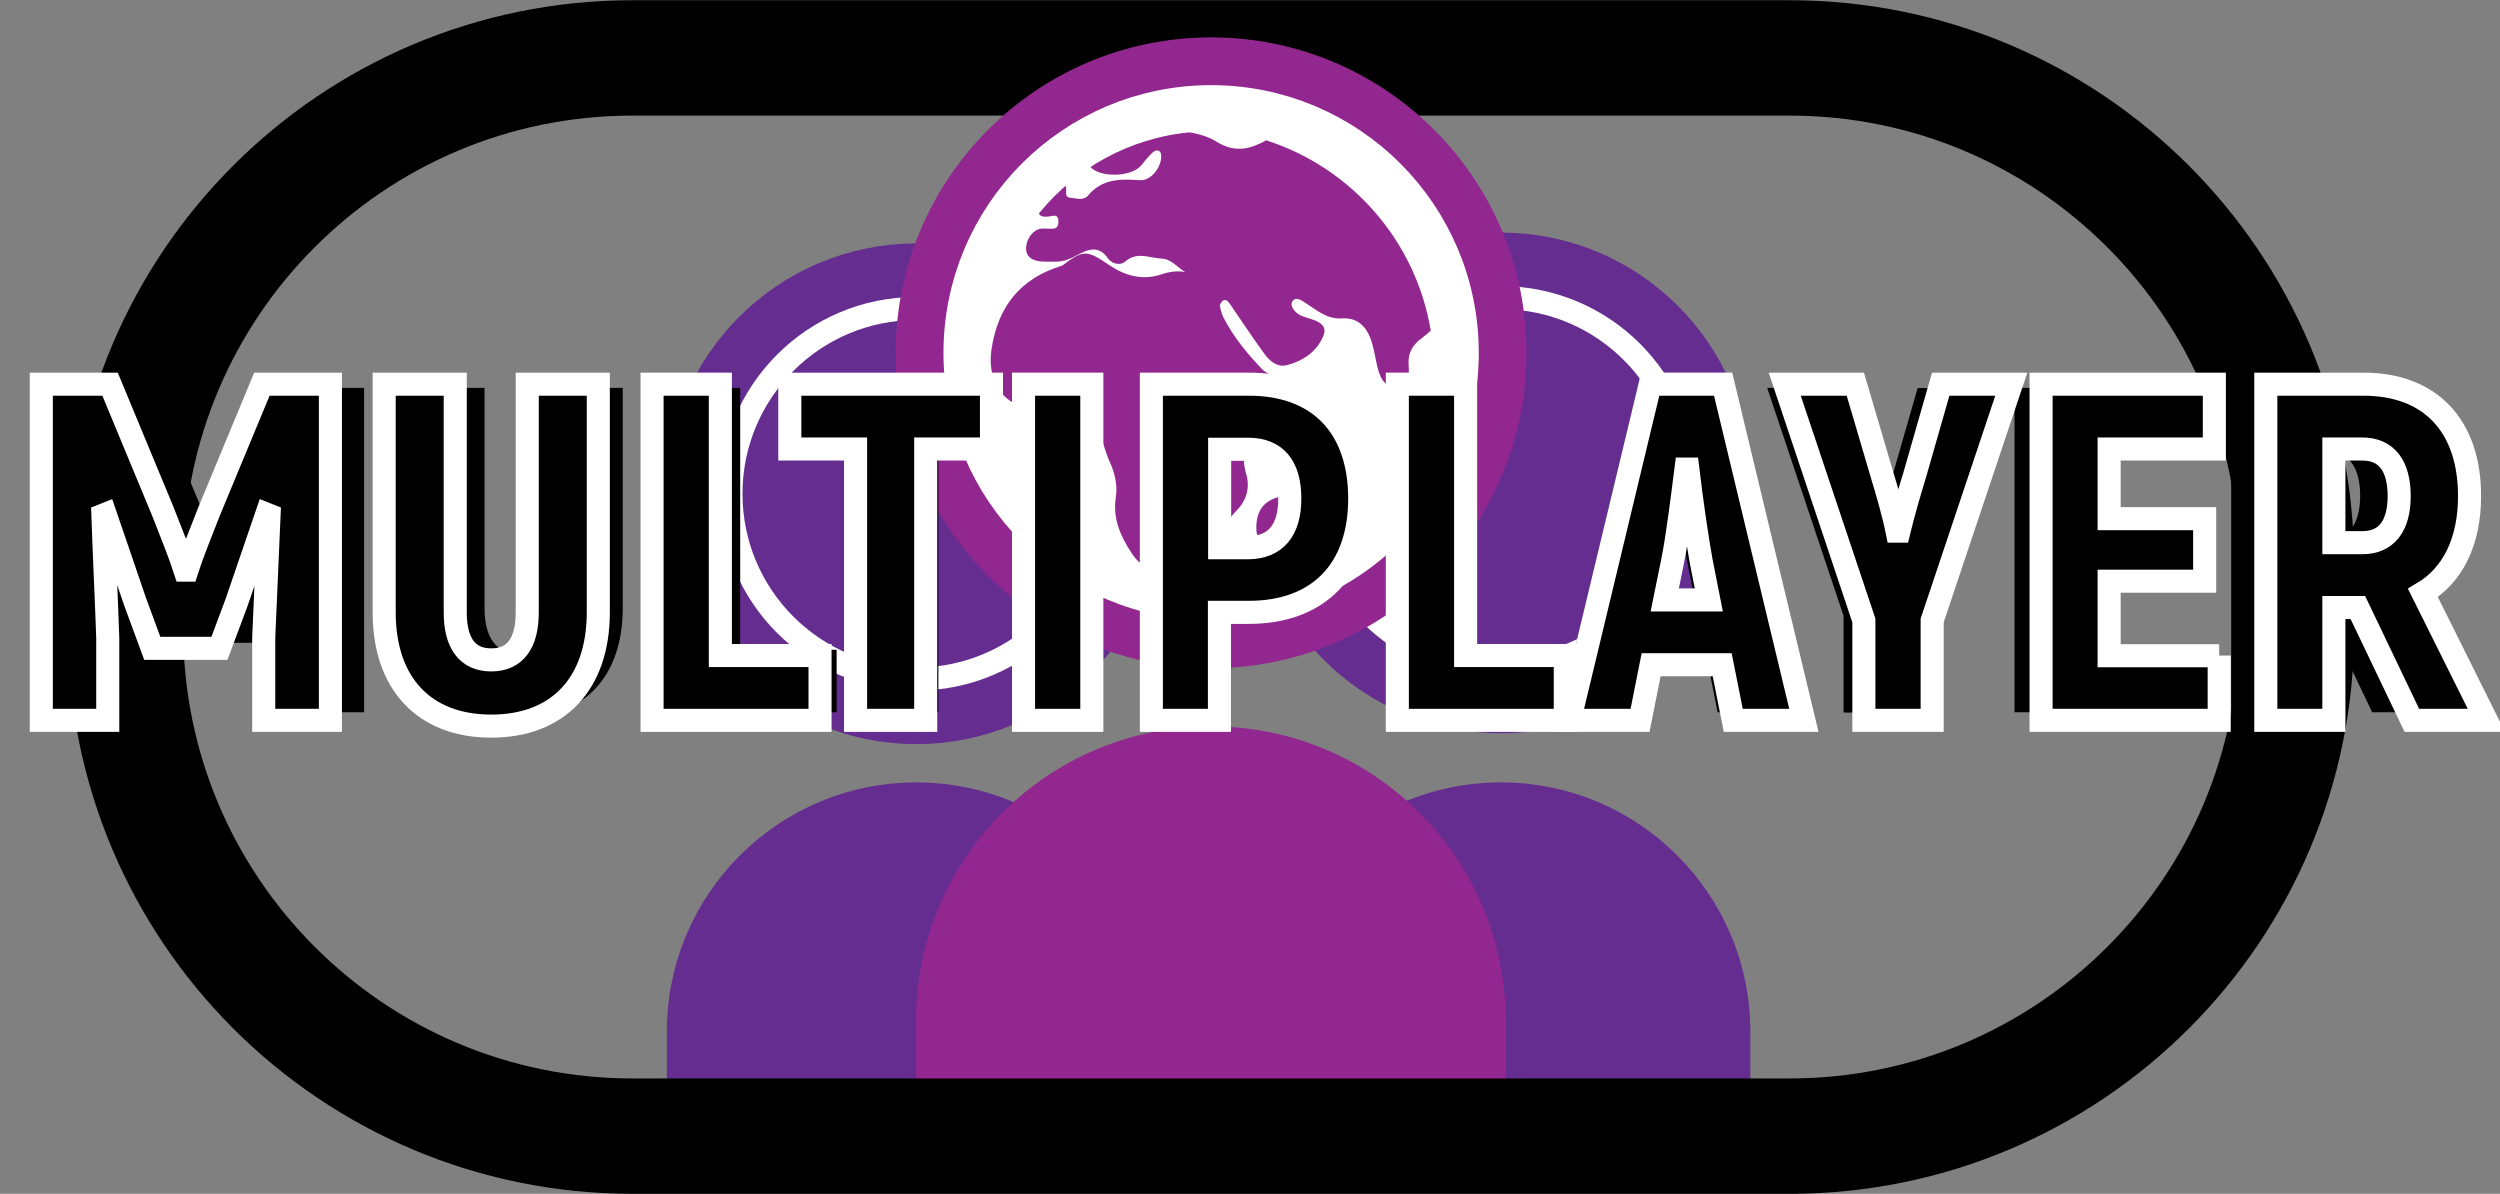 <?xml version="1.0" encoding="utf-8"?>
<!-- Generator: Adobe Illustrator 28.3.0, SVG Export Plug-In . SVG Version: 6.00 Build 0)  -->
<svg version="1.1" id="Layer_1" xmlns="http://www.w3.org/2000/svg" xmlns:xlink="http://www.w3.org/1999/xlink" x="0px" y="0px"
	 viewBox="0 0 108.35 51.74" style="enable-background:new 0 0 108.35 51.74;" xml:space="preserve">
<rect x="0" y="0" width="108.35" height="51.74" fill="#808080" stroke="none"/>
<style type="text/css">
	.st0{fill:none;stroke:#000000;stroke-width:5;stroke-miterlimit:10;}
	.st1{fill:#39B54A;}
	.st2{fill:none;stroke:#39B54A;stroke-width:6;stroke-miterlimit:10;}
	.st3{fill:#FFFFFF;}
	.st4{fill:none;stroke:#FFFFFF;stroke-width:3;stroke-miterlimit:10;}
	.st5{stroke:#FFFFFF;stroke-miterlimit:10;}
	.st6{fill:#F7941D;}
	.st7{fill:#00AEEF;}
	.st8{fill:#662D91;}
	.st9{fill:#92278F;}
	.st10{fill:#662D91;stroke:#662D91;stroke-width:4;stroke-miterlimit:10;}
	.st11{fill:none;stroke:#FFFFFF;stroke-miterlimit:10;}
	.st12{fill:#FFFFFF;stroke:#FFFFFF;stroke-width:2;stroke-miterlimit:10;}
	.st13{fill:none;stroke:#92278F;stroke-width:4;stroke-miterlimit:10;}
	.st14{fill:none;stroke:#FFFFFF;stroke-width:2;stroke-miterlimit:10;}
</style>
<g id="Classsic">
	<g id="Eye">
		<ellipse class="st0" cx="-62.71" cy="-58.66" rx="50.71" ry="25.19"/>
		<path class="st1" d="M-57.43-47.72c0.01,0.7-0.25,1.3-0.68,1.84c-0.27,0.33-0.61,0.46-1.02,0.32c-0.41-0.14-0.38-0.52-0.38-0.84
			c0.01-0.81,0.29-1.49,1.07-1.88C-57.75-48.63-57.45-48.46-57.43-47.72L-57.43-47.72z M-75.66-69.79
			c-0.02-0.04-0.04-0.07-0.04-0.11c0.6-0.56,1.25-1.08,1.92-1.55c0.09,0.03,0.17,0.09,0.23,0.17c0.22,0.25,0.41,0.54,0.57,0.83
			c0.15,0.26-0.15,0.78,0.33,0.83c0.41,0.04,0.94,0.22,1.25-0.14c1-1.2,2.29-1.19,3.69-1.09c0.8,0.06,1.6-1.03,1.49-1.82
			c-0.05-0.35-0.37-0.32-0.55-0.16c-0.32,0.28-0.59,0.64-0.87,0.97c-0.68,0.8-2.84,0.87-3.55,0.12c-0.14-0.15-0.22-0.32-0.07-0.51
			c0.12-0.15,0.23-0.34,0.39-0.43c0.86-0.48,1.74-0.95,2.65-1.27c0.87-0.22,1.77-0.37,2.7-0.45c0.23,0.01,0.45,0.03,0.69,0.07
			c0.89,0.14,1.84,0.33,2.58,0.79c1.1,0.68,2.09,0.58,3.14,0.06c0.11-0.05,0.22-0.11,0.32-0.17c6.02,1.93,10.58,7.1,11.64,13.46
			c-0.22,0.19-0.44,0.39-0.68,0.57c-0.64,0.47-0.95,1.06-0.89,1.87c0.05,0.63,0.04,1.32-0.8,1.49c-0.7,0.14-1.14-0.3-1.4-1.34
			c-0.15-0.61-0.22-1.25-0.42-1.84c-0.33-1-0.94-1.69-2.12-1.62c-1.01,0.06-1.72-0.56-2.49-1.07c-0.33-0.21-0.76-0.55-1-0.12
			c-0.17,0.29,0.18,0.74,0.54,0.92c0.34,0.17,0.73,0.25,1.09,0.4c0.65,0.27,0.82,0.64,0.51,1.26c-0.51,1.02-1.39,1.6-2.46,1.89
			c-0.71,0.19-1.22-0.24-1.61-0.77c-0.71-0.98-1.39-1.99-2.08-2.99c-0.17-0.24-0.32-0.49-0.5-0.71c-0.09-0.11-0.26-0.17-0.38-0.06
			c-0.1,0.09-0.22,0.25-0.2,0.36c0.05,0.28,0.13,0.57,0.26,0.83c0.7,1.35,1.64,2.52,2.69,3.6c0.34,0.35,0.81,0.5,1.26,0.7
			c0.95,0.42,1.09,0.95,0.51,1.84c-0.46,0.7-1.08,1.26-1.75,1.74c-1.12,0.8-1.52,1.79-1.11,3.15c0.28,0.93,0.05,1.85-0.66,2.56
			c-0.49,0.5-0.82,1.06-1.03,1.72c-0.16,0.5-0.42,0.98-0.72,1.42c-1.44,2.11-4.26,2.06-5.7-0.08c-0.8-1.2-1.35-2.46-1.12-3.95
			c0.13-0.89-0.06-1.72-0.44-2.54c-0.28-0.61-0.44-1.28-0.67-1.92c-0.5-1.37-1.29-1.92-2.75-1.89c-0.43,0.01-0.87,0.11-1.3,0.13
			c-2.51,0.12-3.98-1.73-3.61-4.22c0.45-3.07,2.05-5.05,5-5.95c1.48-1.12,1.75-1.11,3.3-0.05c1.13,0.77,2.37,1.12,3.71,0.67
			c0.57-0.19,1.12-0.25,1.68-0.16c-0.55-0.31-0.96-0.92-1.64-0.94c-0.87-0.03-1.75-0.54-2.61,0.21c-0.33,0.29-0.93,0.16-1.19-0.21
			c-0.7-1.02-1.47-0.64-2.26-0.22c-0.43,0.23-0.86,0.4-1.35,0.42c-0.39,0-0.78,0.02-1.16-0.01c-0.7-0.06-1.05-0.4-1.03-0.96
			c0.03-0.67,0.51-1.29,1.07-1.35c0.29-0.03,0.58,0.04,0.87,0c0.3-0.03,0.35-0.28,0.35-0.54c-0.01-0.29-0.11-0.43-0.44-0.36
			c-0.33,0.06-0.83,0.13-0.93-0.18C-74.99-69.05-75.39-69.36-75.66-69.79L-75.66-69.79z"/>
		<circle class="st2" cx="-63.63" cy="-58.66" r="19.05"/>
		<circle class="st3" cx="-74.37" cy="-70.96" r="4.99"/>
		<circle class="st3" cx="-52.58" cy="-43.81" r="2.44"/>
		<circle class="st4" cx="-63.63" cy="-58.66" r="17.29"/>
	</g>
	<g id="Text_00000008111924297555855850000015118607170796404896_">
		<g>
			<path d="M-107.06-55.79v-7.92c0-4.31,2.33-6.64,6.32-6.64c4.08,0,6.35,2.33,6.5,6.64h-4.14c-0.12-1.86-0.82-2.62-2.39-2.62
				c-1.25,0-1.98,0.82-1.98,2.62v7.92c0,1.75,0.7,2.56,1.98,2.56c1.6,0,2.33-0.76,2.45-2.56h4.14c-0.09,4.28-2.45,6.58-6.58,6.58
				C-104.73-49.21-107.06-51.51-107.06-55.79z"/>
			<path d="M-81.6-53.49v3.93H-91.8v-20.39h4.14v16.46H-81.6z"/>
			<path d="M-72.08-52.94h-4.31l-0.67,3.38h-4.28l4.89-20.39h4.43l4.89,20.39h-4.28L-72.08-52.94z M-72.9-56.87l-0.47-2.33
				c-0.26-1.46-0.61-3.93-0.82-5.59h-0.12c-0.2,1.66-0.52,4.14-0.82,5.59l-0.47,2.33H-72.9z"/>
			<path d="M-66.49-55.5h4.25c0,1.63,0.82,2.33,2.13,2.33c1.37,0,2.04-0.79,2.04-1.81c0-3.38-7.98-3.79-7.98-9.99
				c0-3.12,2.19-5.39,5.94-5.39c3.76,0,6.03,2.24,6.03,6h-4.25c0-1.34-0.61-2.01-1.81-2.01c-1.08,0-1.72,0.58-1.72,1.51
				c0,3.2,8.1,3.41,8.1,9.9c0,3.35-2.36,5.8-6.41,5.8C-64.04-49.15-66.49-51.39-66.49-55.5z"/>
			<path d="M-52.54-55.5h4.25c0,1.63,0.82,2.33,2.13,2.33c1.37,0,2.04-0.79,2.04-1.81c0-3.38-7.98-3.79-7.98-9.99
				c0-3.12,2.19-5.39,5.94-5.39c3.76,0,6.03,2.24,6.03,6h-4.25c0-1.34-0.61-2.01-1.81-2.01c-1.08,0-1.72,0.58-1.72,1.51
				c0,3.2,8.1,3.41,8.1,9.9c0,3.35-2.36,5.8-6.41,5.8C-50.09-49.15-52.54-51.39-52.54-55.5z"/>
			<path d="M-33.49-69.95v20.39h-4.14v-20.39H-33.49z"/>
			<path d="M-30.46-55.79v-7.92c0-4.31,2.33-6.64,6.32-6.64c4.08,0,6.35,2.33,6.5,6.64h-4.14c-0.12-1.86-0.82-2.62-2.39-2.62
				c-1.25,0-1.98,0.82-1.98,2.62v7.92c0,1.75,0.7,2.56,1.98,2.56c1.6,0,2.33-0.76,2.45-2.56h4.14c-0.09,4.28-2.45,6.58-6.58,6.58
				C-28.13-49.21-30.46-51.51-30.46-55.79z"/>
		</g>
		<g>
			<g>
				<path d="M-109.91-55.67v-8.4c0-4.57,2.47-7.04,6.7-7.04c4.32,0,6.73,2.47,6.88,7.04h-4.38c-0.12-1.98-0.86-2.78-2.53-2.78
					c-1.33,0-2.1,0.86-2.1,2.78v8.4c0,1.85,0.74,2.72,2.1,2.72c1.7,0,2.47-0.8,2.59-2.72h4.38c-0.09,4.54-2.59,6.98-6.98,6.98
					C-107.44-48.69-109.91-51.13-109.91-55.67z"/>
				<path d="M-82.93-53.23v4.17h-10.8v-21.61h4.38v17.44H-82.93z"/>
				<path d="M-72.84-52.64h-4.57l-0.71,3.58h-4.54l5.19-21.61h4.69l5.19,21.61h-4.54L-72.84-52.64z M-73.71-56.81l-0.49-2.47
					c-0.28-1.54-0.65-4.17-0.86-5.93h-0.12c-0.22,1.76-0.56,4.38-0.86,5.93l-0.49,2.47H-73.71z"/>
				<path d="M-66.92-55.36h4.51c0,1.73,0.86,2.47,2.25,2.47c1.45,0,2.16-0.83,2.16-1.91c0-3.58-8.46-4.01-8.46-10.59
					c0-3.3,2.32-5.71,6.3-5.71s6.39,2.38,6.39,6.36h-4.51c0-1.42-0.65-2.13-1.91-2.13c-1.14,0-1.82,0.62-1.82,1.6
					c0,3.4,8.58,3.61,8.58,10.5c0,3.55-2.5,6.14-6.79,6.14C-64.32-48.63-66.92-51.01-66.92-55.36z"/>
				<path d="M-52.14-55.36h4.51c0,1.73,0.86,2.47,2.25,2.47c1.45,0,2.16-0.83,2.16-1.91c0-3.58-8.46-4.01-8.46-10.59
					c0-3.3,2.32-5.71,6.3-5.71s6.39,2.38,6.39,6.36h-4.51c0-1.42-0.65-2.13-1.91-2.13c-1.14,0-1.82,0.62-1.82,1.6
					c0,3.4,8.58,3.61,8.58,10.5c0,3.55-2.5,6.14-6.79,6.14C-49.54-48.63-52.14-51.01-52.14-55.36z"/>
				<path d="M-31.95-70.67v21.61h-4.38v-21.61H-31.95z"/>
				<path d="M-28.74-55.67v-8.4c0-4.57,2.47-7.04,6.7-7.04c4.32,0,6.73,2.47,6.88,7.04h-4.38c-0.12-1.98-0.86-2.78-2.53-2.78
					c-1.33,0-2.1,0.86-2.1,2.78v8.4c0,1.85,0.74,2.72,2.1,2.72c1.7,0,2.47-0.8,2.59-2.72h4.38c-0.09,4.54-2.59,6.98-6.98,6.98
					C-26.27-48.69-28.74-51.13-28.74-55.67z"/>
			</g>
			<g>
				<path class="st5" d="M-109.91-55.67v-8.4c0-4.57,2.47-7.04,6.7-7.04c4.32,0,6.73,2.47,6.88,7.04h-4.38
					c-0.12-1.98-0.86-2.78-2.53-2.78c-1.33,0-2.1,0.86-2.1,2.78v8.4c0,1.85,0.74,2.72,2.1,2.72c1.7,0,2.47-0.8,2.59-2.72h4.38
					c-0.09,4.54-2.59,6.98-6.98,6.98C-107.44-48.69-109.91-51.13-109.91-55.67z"/>
				<path class="st5" d="M-82.93-53.23v4.17h-10.8v-21.61h4.38v17.44H-82.93z"/>
				<path class="st5" d="M-72.84-52.64h-4.57l-0.71,3.58h-4.54l5.19-21.61h4.69l5.19,21.61h-4.54L-72.84-52.64z M-73.71-56.81
					l-0.49-2.47c-0.28-1.54-0.65-4.17-0.86-5.93h-0.12c-0.22,1.76-0.56,4.38-0.86,5.93l-0.49,2.47H-73.71z"/>
				<path class="st5" d="M-66.92-55.36h4.51c0,1.73,0.86,2.47,2.25,2.47c1.45,0,2.16-0.83,2.16-1.91c0-3.58-8.46-4.01-8.46-10.59
					c0-3.3,2.32-5.71,6.3-5.71s6.39,2.38,6.39,6.36h-4.51c0-1.42-0.65-2.13-1.91-2.13c-1.14,0-1.82,0.62-1.82,1.6
					c0,3.4,8.58,3.61,8.58,10.5c0,3.55-2.5,6.14-6.79,6.14C-64.32-48.63-66.92-51.01-66.92-55.36z"/>
				<path class="st5" d="M-52.14-55.36h4.51c0,1.73,0.86,2.47,2.25,2.47c1.45,0,2.16-0.83,2.16-1.91c0-3.58-8.46-4.01-8.46-10.59
					c0-3.3,2.32-5.71,6.3-5.71s6.39,2.38,6.39,6.36h-4.51c0-1.42-0.65-2.13-1.91-2.13c-1.14,0-1.82,0.62-1.82,1.6
					c0,3.4,8.58,3.61,8.58,10.5c0,3.55-2.5,6.14-6.79,6.14C-49.54-48.63-52.14-51.01-52.14-55.36z"/>
				<path class="st5" d="M-31.95-70.67v21.61h-4.38v-21.61H-31.95z"/>
				<path class="st5" d="M-28.74-55.67v-8.4c0-4.57,2.47-7.04,6.7-7.04c4.32,0,6.73,2.47,6.88,7.04h-4.38
					c-0.12-1.98-0.86-2.78-2.53-2.78c-1.33,0-2.1,0.86-2.1,2.78v8.4c0,1.85,0.74,2.72,2.1,2.72c1.7,0,2.47-0.8,2.59-2.72h4.38
					c-0.09,4.54-2.59,6.98-6.98,6.98C-26.27-48.69-28.74-51.13-28.74-55.67z"/>
			</g>
		</g>
	</g>
</g>
<g id="Streak">
	<g id="Flame">
		<g>
			<path class="st6" d="M71.96-36.99c9.24-7.9,6.03-18.38,3.94-22.98c-0.22-0.48-0.92-0.36-0.99,0.16
				c-0.14,1.06-0.72,2.05-2.38,1.99c-3.32-0.12-3.19-3.3-3.16-3.69c0-0.03,0.01-0.05,0.01-0.07c3.46-14.33-11.61-23.66-15.35-25.73
				c-0.36-0.2-0.8,0.08-0.77,0.49c0.08,1.26,0.26,3.8,0.64,7.54c0.57,5.56-4.36,5.56-5.43,5.3c-1.01-0.24-4.05,10.82-4.39,12.07
				c-0.02,0.07-0.02,0.15-0.01,0.22c0.16,0.88,1.06,6.81-2.74,7.28c-3.55,0.44-4.03-5.71-4.09-7.36c-0.02-0.42-0.5-0.66-0.83-0.4
				c-0.7,0.57-1.9,2.51-3.76,8.33c-2.78,8.74,2.92,15.54,5.01,17.68c0.32,0.32,0.1,0.9-0.36,0.89c-0.01,0-0.03,0-0.04,0
				c-0.5-0.02-0.77,0.57-0.4,0.91c7.94,7.37,17.49,7.14,17.49,7.14l0,0c4.21,0.12,13.42-4.08,17.38-6.52
				c0.38-0.24,0.31-0.84-0.13-0.94C70.26-35.01,71.96-36.99,71.96-36.99z"/>
			<path class="st6" d="M40.84-76.75c-2.4-0.76-2.78,8.59-2.78,8.59S43.24-75.99,40.84-76.75z"/>
			<path class="st6" d="M74.05-76.52c0,0,0.51-2.37-1.52-3.88c-2.02-1.52,0.76,7.93,0.76,7.93L74.05-76.52z"/>
			<path class="st6" d="M47.28-89.88c-2.02-2.02,0.88,11.74,0.88,11.74S49.3-87.86,47.28-89.88z"/>
		</g>
		<path class="st3" d="M62.54-33.74c0.01,0.82-0.29,1.53-0.8,2.16c-0.31,0.39-0.72,0.54-1.2,0.37c-0.48-0.16-0.45-0.61-0.44-0.99
			c0.02-0.96,0.34-1.75,1.26-2.21C62.17-34.81,62.53-34.62,62.54-33.74L62.54-33.74z M41.1-59.7c-0.03-0.04-0.04-0.09-0.05-0.13
			c0.71-0.66,1.46-1.27,2.26-1.82c0.1,0.04,0.2,0.11,0.27,0.2c0.26,0.3,0.48,0.63,0.68,0.98c0.18,0.31-0.18,0.92,0.39,0.97
			c0.48,0.05,1.11,0.26,1.47-0.17c1.18-1.41,2.7-1.4,4.33-1.28c0.94,0.07,1.88-1.21,1.75-2.15c-0.06-0.41-0.44-0.38-0.65-0.19
			c-0.38,0.33-0.69,0.75-1.02,1.14c-0.8,0.94-3.34,1.02-4.18,0.14c-0.17-0.18-0.25-0.38-0.08-0.6c0.14-0.18,0.27-0.4,0.45-0.5
			c1.02-0.56,2.04-1.11,3.11-1.5c1.03-0.26,2.09-0.44,3.17-0.53c0.27,0.01,0.53,0.04,0.81,0.08c1.04,0.17,2.16,0.39,3.04,0.93
			c1.3,0.8,2.45,0.68,3.69,0.07c0.13-0.06,0.26-0.13,0.38-0.2C68-62,73.37-55.92,74.62-48.44c-0.26,0.23-0.52,0.46-0.8,0.67
			c-0.75,0.55-1.11,1.24-1.04,2.2c0.06,0.75,0.05,1.55-0.94,1.75c-0.83,0.16-1.35-0.35-1.65-1.58c-0.18-0.72-0.26-1.47-0.5-2.17
			c-0.39-1.17-1.11-1.99-2.5-1.9c-1.18,0.07-2.03-0.66-2.93-1.25c-0.38-0.25-0.89-0.64-1.18-0.14c-0.2,0.34,0.21,0.87,0.64,1.09
			c0.4,0.2,0.86,0.29,1.28,0.47c0.76,0.32,0.96,0.75,0.6,1.48c-0.59,1.2-1.64,1.89-2.89,2.22c-0.83,0.22-1.44-0.28-1.89-0.9
			c-0.84-1.15-1.63-2.34-2.44-3.51c-0.19-0.28-0.37-0.58-0.59-0.84c-0.1-0.13-0.31-0.2-0.45-0.07c-0.12,0.11-0.26,0.29-0.24,0.42
			c0.06,0.33,0.15,0.67,0.31,0.97c0.82,1.59,1.93,2.96,3.16,4.24c0.4,0.41,0.96,0.59,1.48,0.82c1.12,0.49,1.28,1.12,0.6,2.16
			c-0.54,0.82-1.27,1.48-2.05,2.05c-1.32,0.95-1.79,2.1-1.3,3.71c0.33,1.1,0.06,2.17-0.77,3.01c-0.58,0.58-0.96,1.24-1.22,2.02
			c-0.19,0.59-0.5,1.16-0.85,1.67c-1.69,2.49-5.01,2.42-6.7-0.09c-0.95-1.41-1.58-2.89-1.32-4.65c0.16-1.04-0.07-2.02-0.52-2.99
			c-0.33-0.72-0.51-1.51-0.78-2.26c-0.58-1.61-1.51-2.25-3.24-2.23c-0.51,0.01-1.02,0.13-1.53,0.15c-2.95,0.14-4.68-2.04-4.25-4.96
			c0.53-3.61,2.41-5.93,5.88-6.99c1.74-1.32,2.05-1.3,3.88-0.06c1.33,0.91,2.78,1.32,4.37,0.79c0.67-0.22,1.32-0.3,1.97-0.18
			c-0.64-0.37-1.13-1.08-1.93-1.11c-1.03-0.04-2.06-0.63-3.07,0.25c-0.39,0.34-1.1,0.19-1.4-0.24c-0.82-1.2-1.73-0.75-2.66-0.25
			c-0.5,0.27-1.02,0.47-1.59,0.5c-0.46,0-0.91,0.03-1.37-0.01c-0.83-0.07-1.23-0.47-1.21-1.13c0.03-0.78,0.6-1.52,1.26-1.58
			c0.34-0.03,0.68,0.04,1.02,0c0.35-0.04,0.42-0.33,0.41-0.63c-0.01-0.34-0.13-0.5-0.52-0.43c-0.39,0.08-0.98,0.16-1.09-0.21
			C41.9-58.83,41.42-59.19,41.1-59.7L41.1-59.7z"/>
	</g>
	<g id="Text_00000078030243858464235850000007891356555798334646_">
		<g>
			<path d="M9.8-56.11h4.6c0,1.77,0.88,2.53,2.3,2.53c1.48,0,2.21-0.85,2.21-1.96c0-3.67-8.63-4.11-8.63-10.84
				c0-3.38,2.36-5.85,6.43-5.85c4.06,0,6.52,2.43,6.52,6.51h-4.6c0-1.45-0.66-2.18-1.95-2.18c-1.17,0-1.86,0.63-1.86,1.64
				c0,3.48,8.76,3.7,8.76,10.75c0,3.64-2.55,6.29-6.93,6.29C12.45-49.22,9.8-51.65,9.8-56.11z"/>
			<path d="M38.01-67.52h-4.32v17.86h-4.6v-17.86h-4.32v-4.27h13.23V-67.52z"/>
			<path d="M46.17-57.09h-1.58v7.43h-4.47v-22.13h6.4c4.38,0,6.96,2.72,6.96,7.37c0,3-1.1,5.22-3.06,6.39l4.16,8.38H49.7
				L46.17-57.09z M44.59-61.36h1.86c1.58,0,2.43-1.08,2.43-3.07c0-2.02-0.85-3.1-2.43-3.1h-1.86V-61.36z"/>
			<path d="M68.38-53.93v4.27H56.69v-22.13h11.38v4.27h-6.9v4.58h6.27v4.11h-6.27v4.9H68.38z"/>
			<path d="M79.6-53.33h-4.66l-0.72,3.67h-4.63l5.29-22.13h4.79l5.29,22.13h-4.63L79.6-53.33z M78.72-57.6l-0.5-2.53
				c-0.28-1.58-0.66-4.27-0.88-6.07h-0.13c-0.22,1.8-0.57,4.49-0.88,6.07l-0.5,2.53H78.72z"/>
			<path d="M92.65-58.04l-1.23,1.99v6.39h-4.41v-22.13h4.41v8.47l1.13-2.47l3.09-6.01h5.1l-5.61,9.67l6.55,12.46h-5.04L92.65-58.04z
				"/>
		</g>
		<g>
			<path class="st5" d="M6.51-55.96h4.89c0,1.88,0.94,2.68,2.45,2.68c1.57,0,2.35-0.9,2.35-2.08c0-3.89-9.18-4.36-9.18-11.49
				c0-3.59,2.51-6.2,6.84-6.2c4.32,0,6.94,2.58,6.94,6.9H15.9c0-1.54-0.7-2.31-2.08-2.31c-1.24,0-1.98,0.67-1.98,1.74
				c0,3.69,9.32,3.92,9.32,11.39c0,3.85-2.71,6.67-7.37,6.67C9.33-48.66,6.51-51.24,6.51-55.96z"/>
			<path class="st5" d="M36.5-68.06h-4.59v18.93h-4.89v-18.93h-4.59v-4.52H36.5V-68.06z"/>
			<path class="st5" d="M45.18-57H43.5v7.87h-4.76v-23.46h6.8c4.66,0,7.41,2.88,7.41,7.81c0,3.18-1.17,5.53-3.25,6.77l4.42,8.88
				h-5.19L45.18-57z M43.5-61.52h1.98c1.68,0,2.58-1.14,2.58-3.25c0-2.14-0.9-3.28-2.58-3.28H43.5V-61.52z"/>
			<path class="st5" d="M68.8-53.65v4.52H56.37v-23.46h12.1v4.52h-7.34v4.86h6.67v4.36h-6.67v5.19H68.8z"/>
			<path class="st5" d="M80.73-53.01h-4.96L75-49.13h-4.93l5.63-23.46h5.09l5.63,23.46H81.5L80.73-53.01z M79.79-57.54l-0.54-2.68
				c-0.3-1.68-0.7-4.52-0.94-6.43h-0.13c-0.23,1.91-0.6,4.76-0.94,6.43l-0.54,2.68H79.79z"/>
			<path class="st5" d="M94.6-58.01l-1.31,2.11v6.77H88.6v-23.46h4.69v8.98l1.21-2.61l3.28-6.37h5.43l-5.96,10.25l6.97,13.2h-5.36
				L94.6-58.01z"/>
		</g>
	</g>
</g>
<g id="Rank">
	<g>
		<g>
			<path d="M-60.46,47.38h-28.13V2.31c0-1.35,1.09-2.44,2.44-2.44h23.24c1.35,0,2.44,1.09,2.44,2.44V47.38z"/>
			<g>
				<path class="st3" d="M-84.66,13.83h3.27c0.71,0,1.29-0.58,1.29-1.29V5.93c0-0.71-0.58-1.29-1.29-1.29h-3.27
					c-0.71,0-1.29,0.58-1.29,1.29v6.61C-85.95,13.25-85.37,13.83-84.66,13.83z"/>
				<path class="st3" d="M-75.93,13.83h3.27c0.71,0,1.29-0.58,1.29-1.29V5.93c0-0.71-0.58-1.29-1.29-1.29h-3.27
					c-0.71,0-1.29,0.58-1.29,1.29v6.61C-77.22,13.25-76.64,13.83-75.93,13.83z"/>
				<path class="st3" d="M-63.93,4.64h-3.27c-0.71,0-1.29,0.58-1.29,1.29v6.61c0,0.71,0.58,1.29,1.29,1.29h3.27
					c0.71,0,1.29-0.58,1.29-1.29V5.93C-62.64,5.22-63.21,4.64-63.93,4.64z"/>
				<path class="st3" d="M-84.66,24.99h3.27c0.71,0,1.29-0.58,1.29-1.29v-6.61c0-0.71-0.58-1.29-1.29-1.29h-3.27
					c-0.71,0-1.29,0.58-1.29,1.29v6.61C-85.95,24.41-85.37,24.99-84.66,24.99z"/>
				<path class="st3" d="M-75.93,24.99h3.27c0.71,0,1.29-0.58,1.29-1.29v-6.61c0-0.71-0.58-1.29-1.29-1.29h-3.27
					c-0.71,0-1.29,0.58-1.29,1.29v6.61C-77.22,24.41-76.64,24.99-75.93,24.99z"/>
				<path class="st3" d="M-63.93,15.8h-3.27c-0.71,0-1.29,0.58-1.29,1.29v6.61c0,0.71,0.58,1.29,1.29,1.29h3.27
					c0.71,0,1.29-0.58,1.29-1.29v-6.61C-62.64,16.38-63.21,15.8-63.93,15.8z"/>
				<path class="st3" d="M-80.1,34.85v-6.61c0-0.71-0.58-1.29-1.29-1.29h-3.27c-0.71,0-1.29,0.58-1.29,1.29v6.61
					c0,0.71,0.58,1.29,1.29,1.29h3.27C-80.68,36.14-80.1,35.56-80.1,34.85z"/>
				<path class="st3" d="M-75.93,36.14h3.27c0.71,0,1.29-0.58,1.29-1.29v-6.61c0-0.71-0.58-1.29-1.29-1.29h-3.27
					c-0.71,0-1.29,0.58-1.29,1.29v6.61C-77.22,35.56-76.64,36.14-75.93,36.14z"/>
				<path class="st3" d="M-63.93,26.95h-3.27c-0.71,0-1.29,0.58-1.29,1.29v6.61c0,0.71,0.58,1.29,1.29,1.29h3.27
					c0.71,0,1.29-0.58,1.29-1.29v-6.61C-62.64,27.53-63.21,26.95-63.93,26.95z"/>
				<path class="st3" d="M-66.62,37.73h-15.34c-0.59,0-1.06,0.47-1.06,1.06v7.38h17.46v-7.38C-65.56,38.21-66.04,37.73-66.62,37.73z
					"/>
			</g>
		</g>
		<g>
			<path d="M-37.31,47.38h-28.13V2.31c0-1.35,1.09-2.44,2.44-2.44h23.24c1.35,0,2.44,1.09,2.44,2.44V47.38z"/>
			<g>
				<path class="st3" d="M-61.5,13.83h3.27c0.71,0,1.29-0.58,1.29-1.29V5.93c0-0.71-0.58-1.29-1.29-1.29h-3.27
					c-0.71,0-1.29,0.58-1.29,1.29v6.61C-62.79,13.25-62.22,13.83-61.5,13.83z"/>
				<path class="st3" d="M-52.77,13.83h3.27c0.71,0,1.29-0.58,1.29-1.29V5.93c0-0.71-0.58-1.29-1.29-1.29h-3.27
					c-0.71,0-1.29,0.58-1.29,1.29v6.61C-54.06,13.25-53.48,13.83-52.77,13.83z"/>
				<path class="st3" d="M-40.77,4.64h-3.27c-0.71,0-1.29,0.58-1.29,1.29v6.61c0,0.71,0.58,1.29,1.29,1.29h3.27
					c0.71,0,1.29-0.58,1.29-1.29V5.93C-39.48,5.22-40.06,4.64-40.77,4.64z"/>
				<path class="st3" d="M-61.5,24.99h3.27c0.71,0,1.29-0.58,1.29-1.29v-6.61c0-0.71-0.58-1.29-1.29-1.29h-3.27
					c-0.71,0-1.29,0.58-1.29,1.29v6.61C-62.79,24.41-62.22,24.99-61.5,24.99z"/>
				<path class="st3" d="M-52.77,24.99h3.27c0.71,0,1.29-0.58,1.29-1.29v-6.61c0-0.71-0.58-1.29-1.29-1.29h-3.27
					c-0.71,0-1.29,0.58-1.29,1.29v6.61C-54.06,24.41-53.48,24.99-52.77,24.99z"/>
				<path class="st3" d="M-40.77,15.8h-3.27c-0.71,0-1.29,0.58-1.29,1.29v6.61c0,0.71,0.58,1.29,1.29,1.29h3.27
					c0.71,0,1.29-0.58,1.29-1.29v-6.61C-39.48,16.38-40.06,15.8-40.77,15.8z"/>
				<path class="st3" d="M-56.94,34.85v-6.61c0-0.71-0.58-1.29-1.29-1.29h-3.27c-0.71,0-1.29,0.58-1.29,1.29v6.61
					c0,0.71,0.58,1.29,1.29,1.29h3.27C-57.52,36.14-56.94,35.56-56.94,34.85z"/>
				<path class="st3" d="M-52.77,36.14h3.27c0.71,0,1.29-0.58,1.29-1.29v-6.61c0-0.71-0.58-1.29-1.29-1.29h-3.27
					c-0.71,0-1.29,0.58-1.29,1.29v6.61C-54.06,35.56-53.48,36.14-52.77,36.14z"/>
				<path class="st3" d="M-40.77,26.95h-3.27c-0.71,0-1.29,0.58-1.29,1.29v6.61c0,0.71,0.58,1.29,1.29,1.29h3.27
					c0.71,0,1.29-0.58,1.29-1.29v-6.61C-39.48,27.53-40.06,26.95-40.77,26.95z"/>
				<path class="st3" d="M-43.46,37.73h-15.34c-0.59,0-1.06,0.47-1.06,1.06v7.38h17.46v-7.38C-42.4,38.21-42.88,37.73-43.46,37.73z"
					/>
			</g>
		</g>
		<g>
			<path class="st7" d="M-46.67,47.66h-33.11V-5.83c0-1.35,1.09-2.44,2.44-2.44h28.22c1.35,0,2.44,1.09,2.44,2.44V47.66z"/>
			<g>
				<path class="st3" d="M-75.15,8.17h3.85c0.84,0,1.52-0.68,1.52-1.52v-7.78c0-0.84-0.68-1.52-1.52-1.52h-3.85
					c-0.84,0-1.52,0.68-1.52,1.52v7.78C-76.67,7.49-75.99,8.17-75.15,8.17z"/>
				<path class="st3" d="M-64.88,8.17h3.85c0.84,0,1.52-0.68,1.52-1.52v-7.78c0-0.84-0.68-1.52-1.52-1.52h-3.85
					c-0.84,0-1.52,0.68-1.52,1.52v7.78C-66.39,7.49-65.71,8.17-64.88,8.17z"/>
				<path class="st3" d="M-50.75-2.64h-3.85c-0.84,0-1.52,0.68-1.52,1.52v7.78c0,0.84,0.68,1.52,1.52,1.52h3.85
					c0.84,0,1.52-0.68,1.52-1.52v-7.78C-49.23-1.96-49.91-2.64-50.75-2.64z"/>
				<path class="st3" d="M-75.15,21.3h3.85c0.84,0,1.52-0.68,1.52-1.52v-7.78c0-0.84-0.68-1.52-1.52-1.52h-3.85
					c-0.84,0-1.52,0.68-1.52,1.52v7.78C-76.67,20.62-75.99,21.3-75.15,21.3z"/>
				<path class="st3" d="M-64.88,21.3h3.85c0.84,0,1.52-0.68,1.52-1.52v-7.78c0-0.84-0.68-1.52-1.52-1.52h-3.85
					c-0.84,0-1.52,0.68-1.52,1.52v7.78C-66.39,20.62-65.71,21.3-64.88,21.3z"/>
				<path class="st3" d="M-50.75,10.49h-3.85c-0.84,0-1.52,0.68-1.52,1.52v7.78c0,0.84,0.68,1.52,1.52,1.52h3.85
					c0.84,0,1.52-0.68,1.52-1.52v-7.78C-49.23,11.17-49.91,10.49-50.75,10.49z"/>
				<path class="st3" d="M-69.78,32.91v-7.78c0-0.84-0.68-1.52-1.52-1.52h-3.85c-0.84,0-1.52,0.68-1.52,1.52v7.78
					c0,0.84,0.68,1.52,1.52,1.52h3.85C-70.46,34.43-69.78,33.75-69.78,32.91z"/>
				<path class="st3" d="M-64.88,34.43h3.85c0.84,0,1.52-0.68,1.52-1.52v-7.78c0-0.84-0.68-1.52-1.52-1.52h-3.85
					c-0.84,0-1.52,0.68-1.52,1.52v7.78C-66.39,33.75-65.71,34.43-64.88,34.43z"/>
				<path class="st3" d="M-50.75,23.62h-3.85c-0.84,0-1.52,0.68-1.52,1.52v7.78c0,0.84,0.68,1.52,1.52,1.52h3.85
					c0.84,0,1.52-0.68,1.52-1.52v-7.78C-49.23,24.3-49.91,23.62-50.75,23.62z"/>
				<path class="st3" d="M-53.92,36.31h-18.06c-0.69,0-1.25,0.56-1.25,1.25v8.69h20.56v-8.69C-52.67,36.87-53.23,36.31-53.92,36.31z
					"/>
			</g>
		</g>
	</g>
	<g id="Text">
		<g>
			<path d="M-90.13,23.08h-1.58v7.43h-4.47V8.38h6.4c4.38,0,6.96,2.72,6.96,7.37c0,3-1.1,5.22-3.06,6.39l4.16,8.38h-4.88
				L-90.13,23.08z M-91.7,18.81h1.86c1.58,0,2.43-1.08,2.43-3.07c0-2.02-0.85-3.1-2.43-3.1h-1.86V18.81z"/>
			<path d="M-71.44,26.84h-4.66l-0.72,3.67h-4.63l5.29-22.13h4.79l5.29,22.13h-4.63L-71.44,26.84z M-72.32,22.57l-0.5-2.53
				c-0.28-1.58-0.66-4.27-0.88-6.07h-0.13c-0.22,1.8-0.57,4.49-0.88,6.07l-0.5,2.53H-72.32z"/>
			<path d="M-49.98,8.38v22.13h-4.41l-3.72-8.57l-1.99-5.41l-0.09,0.09c0.35,2.78,0.57,6.92,0.57,9.39v4.49h-4.41V8.38h4.41
				l4.19,9.61c0.54,1.39,1.04,2.85,1.58,4.24l0.09-0.09c-0.38-2.78-0.63-6.58-0.63-8.63V8.38H-49.98z"/>
			<path d="M-40.43,22.13l-1.23,1.99v6.39h-4.41V8.38h4.41v8.47l1.13-2.47l3.09-6.01h5.1l-5.61,9.67l6.55,12.46h-5.04L-40.43,22.13z
				"/>
		</g>
		<g>
			<path class="st5" d="M-92.94,23.17h-1.68v7.87h-4.76V7.59h6.8c4.66,0,7.41,2.88,7.41,7.81c0,3.18-1.17,5.53-3.25,6.77l4.42,8.88
				h-5.19L-92.94,23.17z M-94.62,18.65h1.98c1.68,0,2.58-1.14,2.58-3.25c0-2.14-0.9-3.28-2.58-3.28h-1.98V18.65z"/>
			<path class="st5" d="M-73.08,27.16h-4.96l-0.77,3.89h-4.93l5.63-23.46h5.09l5.63,23.46h-4.93L-73.08,27.16z M-74.02,22.63
				l-0.54-2.68c-0.3-1.68-0.7-4.52-0.94-6.43h-0.13c-0.23,1.91-0.6,4.76-0.94,6.43l-0.54,2.68H-74.02z"/>
			<path class="st5" d="M-50.26,7.59v23.46h-4.69l-3.95-9.08l-2.11-5.73l-0.1,0.1c0.37,2.95,0.6,7.34,0.6,9.95v4.76h-4.69V7.59h4.69
				l4.46,10.19c0.57,1.47,1.11,3.02,1.68,4.49l0.1-0.1c-0.4-2.95-0.67-6.97-0.67-9.15V7.59H-50.26z"/>
			<path class="st5" d="M-40.11,22.16l-1.31,2.11v6.77h-4.69V7.59h4.69v8.98l1.21-2.61l3.28-6.37h5.43l-5.96,10.25l6.97,13.2h-5.36
				L-40.11,22.16z"/>
		</g>
	</g>
</g>
<g id="Multiplayer">
	<g id="Eye_00000018922379716005348670000002600212785667444121_">
		<path class="st8" d="M75.86,47.24l-21.62,0v-2.52c0-5.97,4.84-10.81,10.81-10.81h0c5.97,0,10.81,4.84,10.81,10.81V47.24z"/>
		<path class="st8" d="M50.52,47.24l-21.62,0v-2.52c0-5.97,4.84-10.81,10.81-10.81h0c5.97,0,10.81,4.84,10.81,10.81V47.24z"/>
		<path class="st9" d="M65.26,47.24l-25.56,0l0-2.98c0-7.06,5.72-12.78,12.78-12.78h0c7.06,0,12.78,5.72,12.78,12.78V47.24z"/>
		<path class="st0" d="M77.56,49.24H27.41c-12.14,0-21.97-9.84-21.97-21.97v-2.79c0-12.14,9.84-21.97,21.97-21.97h50.15
			c12.14,0,21.97,9.84,21.97,21.97v2.79C99.54,39.4,89.7,49.24,77.56,49.24z"/>
		<g>
			<circle class="st10" cx="39.71" cy="21.4" r="8.85"/>
			<circle class="st11" cx="39.71" cy="21.4" r="8.03"/>
		</g>
		<g>
			<circle class="st10" cx="65.05" cy="20.93" r="8.85"/>
			<circle class="st11" cx="65.05" cy="20.93" r="8.03"/>
		</g>
		<g>
			<circle class="st12" cx="52.49" cy="15.29" r="10.6"/>
			<path class="st9" d="M55.72,22c0,0.43-0.15,0.8-0.42,1.13c-0.16,0.2-0.38,0.28-0.62,0.2c-0.25-0.08-0.23-0.32-0.23-0.52
				c0.01-0.5,0.18-0.91,0.65-1.15C55.52,21.44,55.71,21.54,55.72,22L55.72,22z M44.54,8.47c-0.01-0.02-0.02-0.04-0.03-0.07
				c0.37-0.34,0.76-0.66,1.18-0.95c0.05,0.02,0.1,0.06,0.14,0.1c0.13,0.16,0.25,0.33,0.35,0.51c0.09,0.16-0.09,0.48,0.2,0.51
				c0.25,0.02,0.58,0.14,0.77-0.09c0.62-0.74,1.41-0.73,2.26-0.67c0.49,0.04,0.98-0.63,0.91-1.12c-0.03-0.21-0.23-0.2-0.34-0.1
				c-0.2,0.17-0.36,0.39-0.53,0.59c-0.42,0.49-1.74,0.53-2.18,0.07c-0.09-0.09-0.13-0.2-0.04-0.31c0.07-0.09,0.14-0.21,0.24-0.26
				c0.53-0.29,1.06-0.58,1.62-0.78c0.54-0.13,1.09-0.23,1.65-0.28c0.14,0.01,0.28,0.02,0.42,0.04c0.54,0.09,1.13,0.2,1.58,0.49
				c0.68,0.42,1.28,0.36,1.93,0.04c0.07-0.03,0.13-0.07,0.2-0.11c3.69,1.18,6.49,4.35,7.14,8.25c-0.14,0.12-0.27,0.24-0.42,0.35
				c-0.39,0.29-0.58,0.65-0.54,1.15c0.03,0.39,0.02,0.81-0.49,0.91c-0.43,0.08-0.7-0.18-0.86-0.82c-0.09-0.37-0.14-0.76-0.26-1.13
				c-0.2-0.61-0.58-1.04-1.3-0.99c-0.62,0.04-1.06-0.35-1.53-0.65c-0.2-0.13-0.46-0.33-0.61-0.07c-0.1,0.18,0.11,0.45,0.33,0.57
				c0.21,0.11,0.45,0.15,0.67,0.24c0.4,0.17,0.5,0.39,0.31,0.77c-0.31,0.63-0.85,0.98-1.51,1.16c-0.43,0.12-0.75-0.15-0.99-0.47
				c-0.44-0.6-0.85-1.22-1.27-1.83c-0.1-0.15-0.19-0.3-0.31-0.44c-0.05-0.07-0.16-0.11-0.24-0.04c-0.06,0.06-0.13,0.15-0.12,0.22
				c0.03,0.17,0.08,0.35,0.16,0.51c0.43,0.83,1.01,1.54,1.65,2.21c0.21,0.22,0.5,0.31,0.77,0.43c0.58,0.26,0.67,0.58,0.31,1.13
				c-0.28,0.43-0.66,0.77-1.07,1.07c-0.69,0.49-0.93,1.1-0.68,1.93c0.17,0.57,0.03,1.13-0.4,1.57c-0.3,0.3-0.5,0.65-0.63,1.05
				c-0.1,0.31-0.26,0.6-0.44,0.87c-0.88,1.3-2.61,1.26-3.49-0.05c-0.49-0.74-0.83-1.51-0.69-2.42c0.08-0.54-0.04-1.06-0.27-1.56
				c-0.17-0.37-0.27-0.79-0.41-1.18c-0.3-0.84-0.79-1.17-1.69-1.16c-0.27,0-0.53,0.07-0.8,0.08c-1.54,0.07-2.44-1.06-2.22-2.59
				c0.28-1.88,1.26-3.09,3.07-3.64c0.91-0.69,1.07-0.68,2.02-0.03c0.69,0.47,1.45,0.69,2.28,0.41c0.35-0.12,0.69-0.16,1.03-0.1
				c-0.34-0.19-0.59-0.56-1.01-0.58c-0.54-0.02-1.07-0.33-1.6,0.13c-0.2,0.18-0.57,0.1-0.73-0.13c-0.43-0.62-0.9-0.39-1.39-0.13
				c-0.26,0.14-0.53,0.25-0.83,0.26c-0.24,0-0.48,0.01-0.71-0.01c-0.43-0.04-0.64-0.25-0.63-0.59c0.02-0.41,0.31-0.79,0.66-0.83
				c0.18-0.02,0.36,0.02,0.53,0c0.18-0.02,0.22-0.17,0.21-0.33c0-0.18-0.07-0.26-0.27-0.22c-0.2,0.04-0.51,0.08-0.57-0.11
				C44.96,8.92,44.71,8.73,44.54,8.47L44.54,8.47z"/>
			<circle class="st13" cx="52.49" cy="15.29" r="11.67"/>
			<circle class="st14" cx="52.49" cy="15.29" r="10.6"/>
		</g>
	</g>
	<g id="Text_00000022529494834786738170000010311321551050887852_">
		<g>
			<path d="M15.78,16.81v14.06h-2.79v-3.45c0.08-1.71,0.14-3.41,0.22-5.12l-0.1-0.04l-1.26,3.69l-0.7,1.91H8.33l-0.7-1.91
				l-1.27-3.69l-0.1,0.04c0.06,1.71,0.14,3.41,0.2,5.12v3.45H3.69V16.81h2.87l2.21,5.32c0.28,0.7,0.76,1.93,0.92,2.45h0.08
				c0.16-0.52,0.64-1.75,0.92-2.45l2.21-5.32H15.78z"/>
			<path d="M18.03,26.35v-9.54H21v9.54c0,1.29,0.5,1.99,1.51,1.99s1.51-0.7,1.51-1.99v-9.54h2.97v9.54c0,2.97-1.67,4.76-4.48,4.76
				C19.69,31.11,18.03,29.32,18.03,26.35z"/>
			<path d="M36.26,28.16v2.71h-7.03V16.81h2.85v11.35H36.26z"/>
			<path d="M43.42,19.52h-2.75v11.35h-2.93V19.52h-2.75v-2.71h8.43V19.52z"/>
			<path d="M47.62,16.81v14.06h-2.85V16.81H47.62z"/>
			<path d="M58.82,21.59c0,2.99-1.73,4.76-4.64,4.76h-1.23v4.52h-2.85V16.81h4.08C57.1,16.81,58.82,18.58,58.82,21.59z M55.89,21.59
				c0-1.37-0.6-2.07-1.75-2.07h-1.19v4.12h1.19C55.29,23.64,55.89,22.93,55.89,21.59z"/>
			<path d="M67.42,28.16v2.71h-7.03V16.81h2.85v11.35H67.42z"/>
			<path d="M73.98,28.54h-2.97l-0.46,2.33h-2.95l3.37-14.06h3.05l3.37,14.06h-2.95L73.98,28.54z M73.42,25.83l-0.32-1.61
				c-0.18-1-0.42-2.71-0.56-3.86h-0.08c-0.14,1.14-0.36,2.85-0.56,3.86l-0.32,1.61H73.42z"/>
			<path d="M79.9,26.69l-3.31-9.88h2.95l1.15,3.9c0.14,0.46,0.46,1.57,0.6,2.25h0.08c0.16-0.68,0.48-1.79,0.64-2.31l1.1-3.83h2.95
				l-3.31,9.88v4.18H79.9V26.69z"/>
			<path d="M94.76,28.16v2.71h-7.45V16.81h7.25v2.71h-4.4v2.91h4v2.61h-4v3.11H94.76z"/>
			<path d="M100.56,26.15h-1v4.72H96.7V16.81h4.08c2.79,0,4.44,1.73,4.44,4.68c0,1.91-0.7,3.31-1.95,4.06l2.65,5.32h-3.11
				L100.56,26.15z M99.56,23.44h1.18c1,0,1.55-0.68,1.55-1.95c0-1.29-0.54-1.97-1.55-1.97h-1.18V23.44z"/>
		</g>
		<g>
			<g>
				<path d="M14.32,16.65v14.57h-2.89v-3.58c0.08-1.77,0.15-3.54,0.23-5.31l-0.1-0.04l-1.31,3.83L9.51,28.1H6.6l-0.73-1.98
					l-1.31-3.83l-0.1,0.04c0.06,1.77,0.15,3.54,0.21,5.31v3.58H1.79V16.65h2.98l2.29,5.52c0.29,0.73,0.79,2,0.96,2.54H8.1
					c0.17-0.54,0.67-1.81,0.96-2.54l2.29-5.52H14.32z"/>
				<path d="M16.65,26.54v-9.89h3.08v9.89c0,1.33,0.52,2.06,1.56,2.06c1.04,0,1.56-0.73,1.56-2.06v-9.89h3.08v9.89
					c0,3.08-1.73,4.93-4.64,4.93C18.38,31.47,16.65,29.62,16.65,26.54z"/>
				<path d="M35.54,28.41v2.81h-7.28V16.65h2.96v11.76H35.54z"/>
				<path d="M42.97,19.46h-2.85v11.76h-3.04V19.46h-2.85v-2.81h8.74V19.46z"/>
				<path d="M47.32,16.65v14.57h-2.96V16.65H47.32z"/>
				<path d="M58.93,21.61c0,3.1-1.79,4.93-4.81,4.93h-1.27v4.68H49.9V16.65h4.23C57.14,16.65,58.93,18.48,58.93,21.61z M55.9,21.61
					c0-1.42-0.62-2.14-1.81-2.14h-1.23v4.27h1.23C55.27,23.73,55.9,23,55.9,21.61z"/>
				<path d="M67.84,28.41v2.81h-7.28V16.65h2.96v11.76H67.84z"/>
				<path d="M74.64,28.81h-3.08l-0.48,2.41h-3.06l3.5-14.57h3.16l3.5,14.57h-3.06L74.64,28.81z M74.06,26l-0.33-1.67
					c-0.19-1.04-0.44-2.81-0.58-4h-0.08c-0.15,1.19-0.37,2.96-0.58,4L72.15,26H74.06z"/>
				<path d="M80.78,26.89l-3.43-10.24h3.06l1.19,4.04c0.15,0.48,0.48,1.62,0.62,2.33h0.08c0.17-0.71,0.5-1.85,0.67-2.39l1.14-3.98
					h3.06l-3.43,10.24v4.33h-2.96V26.89z"/>
				<path d="M96.18,28.41v2.81h-7.72V16.65h7.51v2.81h-4.56v3.02h4.14v2.71h-4.14v3.23H96.18z"/>
				<path d="M102.19,26.33h-1.04v4.89H98.2V16.65h4.23c2.89,0,4.6,1.79,4.6,4.85c0,1.98-0.73,3.43-2.02,4.2l2.75,5.52h-3.23
					L102.19,26.33z M101.15,23.52h1.23c1.04,0,1.6-0.71,1.6-2.02c0-1.33-0.56-2.04-1.6-2.04h-1.23V23.52z"/>
			</g>
			<g>
				<path class="st5" d="M14.32,16.65v14.57h-2.89v-3.58c0.08-1.77,0.15-3.54,0.23-5.31l-0.1-0.04l-1.31,3.83L9.51,28.1H6.6
					l-0.73-1.98l-1.31-3.83l-0.1,0.04c0.06,1.77,0.15,3.54,0.21,5.31v3.58H1.79V16.65h2.98l2.29,5.52c0.29,0.73,0.79,2,0.96,2.54
					H8.1c0.17-0.54,0.67-1.81,0.96-2.54l2.29-5.52H14.32z"/>
				<path class="st5" d="M16.65,26.54v-9.89h3.08v9.89c0,1.33,0.52,2.06,1.56,2.06c1.04,0,1.56-0.73,1.56-2.06v-9.89h3.08v9.89
					c0,3.08-1.73,4.93-4.64,4.93C18.38,31.47,16.65,29.62,16.65,26.54z"/>
				<path class="st5" d="M35.54,28.41v2.81h-7.28V16.65h2.96v11.76H35.54z"/>
				<path class="st5" d="M42.97,19.46h-2.85v11.76h-3.04V19.46h-2.85v-2.81h8.74V19.46z"/>
				<path class="st5" d="M47.32,16.65v14.57h-2.96V16.65H47.32z"/>
				<path class="st5" d="M58.93,21.61c0,3.1-1.79,4.93-4.81,4.93h-1.27v4.68H49.9V16.65h4.23C57.14,16.65,58.93,18.48,58.93,21.61z
					 M55.9,21.61c0-1.42-0.62-2.14-1.81-2.14h-1.23v4.27h1.23C55.27,23.73,55.9,23,55.9,21.61z"/>
				<path class="st5" d="M67.84,28.41v2.81h-7.28V16.65h2.96v11.76H67.84z"/>
				<path class="st5" d="M74.64,28.81h-3.08l-0.48,2.41h-3.06l3.5-14.57h3.16l3.5,14.57h-3.06L74.64,28.81z M74.06,26l-0.33-1.67
					c-0.19-1.04-0.44-2.81-0.58-4h-0.08c-0.15,1.19-0.37,2.96-0.58,4L72.15,26H74.06z"/>
				<path class="st5" d="M80.78,26.89l-3.43-10.24h3.06l1.19,4.04c0.15,0.48,0.48,1.62,0.62,2.33h0.08c0.17-0.71,0.5-1.85,0.67-2.39
					l1.14-3.98h3.06l-3.43,10.24v4.33h-2.96V26.89z"/>
				<path class="st5" d="M96.18,28.41v2.81h-7.72V16.65h7.51v2.81h-4.56v3.02h4.14v2.71h-4.14v3.23H96.18z"/>
				<path class="st5" d="M102.19,26.33h-1.04v4.89H98.2V16.65h4.23c2.89,0,4.6,1.79,4.6,4.85c0,1.98-0.73,3.43-2.02,4.2l2.75,5.52
					h-3.23L102.19,26.33z M101.15,23.52h1.23c1.04,0,1.6-0.71,1.6-2.02c0-1.33-0.56-2.04-1.6-2.04h-1.23V23.52z"/>
			</g>
		</g>
	</g>
</g>
<g>
</g>
<g>
</g>
<g>
</g>
<g>
</g>
<g>
</g>
<g>
</g>
</svg>
